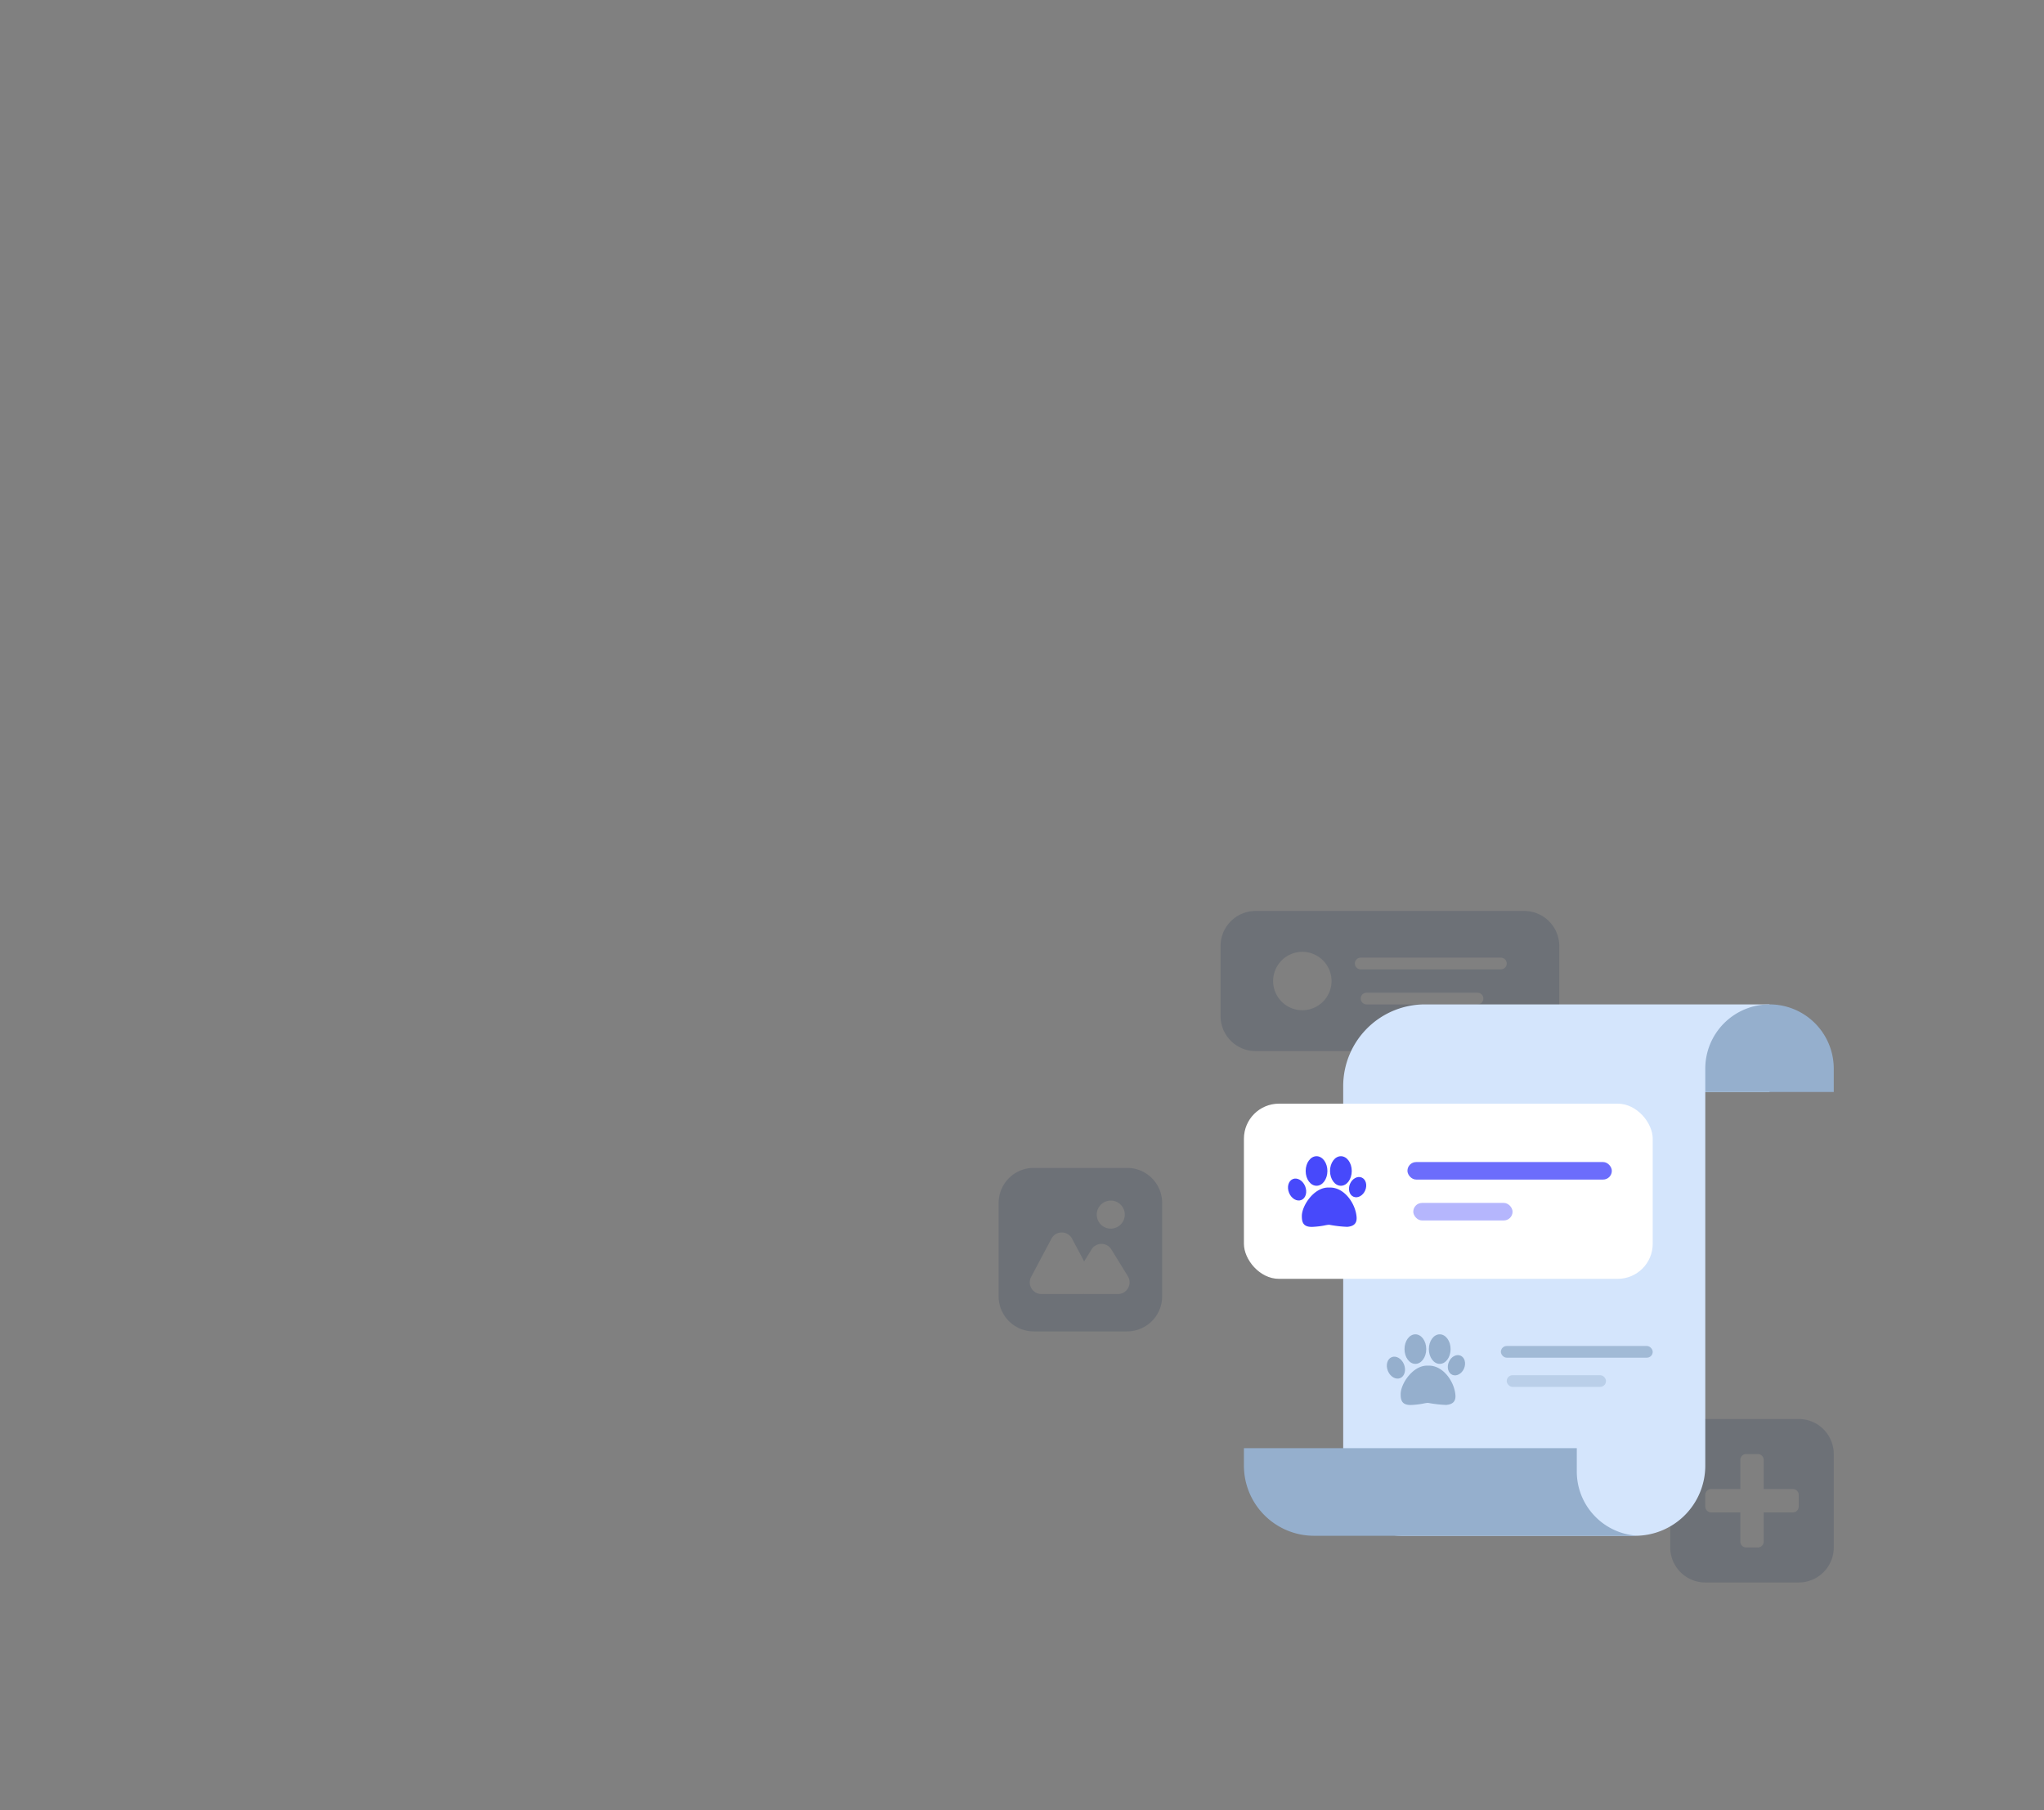 <svg xmlns="http://www.w3.org/2000/svg" width="350" height="310" viewBox="0 0 350 310">
    <rect x="0" y="0" width="350" height="310" fill="#808080" stroke="none"/>
    <defs>
        <filter id="m5xhvsckca" x="0" y="0" width="350" height="310" filterUnits="userSpaceOnUse">
            <feOffset dy="2"/>
            <feGaussianBlur stdDeviation="5" result="blur"/>
            <feFlood flood-opacity=".051"/>
            <feComposite operator="in" in2="blur"/>
            <feComposite in="SourceGraphic"/>
        </filter>
    </defs>
    <path data-name="빼기 341" d="M-5998-1452h-16a6.007 6.007 0 0 1-6-6v-16a6.008 6.008 0 0 1 6-6h16a6.007 6.007 0 0 1 6 6v16a6.006 6.006 0 0 1-6 6zm-7.474-6.415a1.984 1.984 0 0 0 .254.015h5.641a1.975 1.975 0 0 0 1.746-1.025 1.976 1.976 0 0 0-.043-2.024l-2.82-4.584a1.987 1.987 0 0 0-1.7-.952 1.985 1.985 0 0 0-1.7.952l-1.263 2.05-2.068-3.893a1.971 1.971 0 0 0-1.767-1.062 1.968 1.968 0 0 0-1.766 1.062l-3.474 6.537a1.986 1.986 0 0 0 .053 1.97 1.984 1.984 0 0 0 1.713.969h6.947a1.938 1.938 0 0 0 .252-.015zm4.674-15.984a2.4 2.4 0 0 0-2.4 2.4 2.4 2.4 0 0 0 2.4 2.4 2.4 2.4 0 0 0 2.4-2.4 2.4 2.4 0 0 0-2.4-2.401z" transform="translate(6191 1680)" style="fill:#243b57;opacity:.2"/>
    <path data-name="빼기 343" d="M-5998-1452h-16a6.007 6.007 0 0 1-6-6v-16a6.008 6.008 0 0 1 6-6h16a6.007 6.007 0 0 1 6 6v16a6.006 6.006 0 0 1-6 6zm-15-16a1 1 0 0 0-1 1v2a1 1 0 0 0 1 1h5v5a1 1 0 0 0 1 1h2a1 1 0 0 0 1-1v-5h5a1 1 0 0 0 1-1v-2a1 1 0 0 0-1-1h-5v-5a1 1 0 0 0-1-1h-2a1 1 0 0 0-1 1v5z" transform="translate(6306 1723)" style="fill:#243b57;opacity:.2"/>
    <path data-name="빼기 342" d="M-5968-1456h-46a6.008 6.008 0 0 1-6-6v-12a6.008 6.008 0 0 1 6-6h46a6.007 6.007 0 0 1 6 6v12a6.007 6.007 0 0 1-6 6zm-38-17a5.006 5.006 0 0 0-5 5 5.006 5.006 0 0 0 5 5 5 5 0 0 0 5-5 5.006 5.006 0 0 0-5-5zm11 7a1 1 0 0 0-1 1 1 1 0 0 0 1 1h19a1 1 0 0 0 1-1 1 1 0 0 0-1-1zm-1-6a1 1 0 0 0-1 1 1 1 0 0 0 1 1h24a1 1 0 0 0 1-1 1 1 0 0 0-1-1z" transform="translate(6229 1636)" style="fill:#243b57;opacity:.2"/>
    <g data-name="그룹 21423" transform="translate(-664 -398)">
        <g data-name="그룹 21415" transform="translate(-5 2)">
            <path data-name="합치기 66" d="M-6010-1389a10 10 0 0 1-10-10v-67a14 14 0 0 1 14-14h59v15h-11v64a12 12 0 0 1-12 12z" transform="translate(6919 2048)" style="fill:#d4e5fc"/>
            <path data-name="사각형 24164" d="M11 0a11 11 0 0 1 11 11v4H0v-4A11 11 0 0 1 11 0z" transform="translate(961 568)" style="fill:#95afcd"/>
            <rect data-name="사각형 24165" width="26" height="2" rx="1" transform="translate(926 626.5)" style="opacity:.8;fill:#95afcd"/>
            <rect data-name="사각형 24168" width="17" height="2" rx="1" transform="translate(927 631.5)" style="opacity:.4;fill:#95afcd"/>
            <path data-name="빼기 338" d="M-5953-1465h-55a12.014 12.014 0 0 1-12-12v-3h57v4a10.969 10.969 0 0 0 2.9 7.44 10.964 10.964 0 0 0 7.1 3.516v.044z" transform="translate(6902 2124)" style="fill:#95afcd"/>
        </g>
        <g data-name="그룹 21416" transform="translate(12.765 72.649)">
            <path data-name="패스 17346" d="M4.328-1h.3c2.465 0 4.284 2.692 4.527 4.853.176 1.282-.454 1.793-1.592 1.88a20.9 20.9 0 0 1-3.056-.352c-.6 0-.951.241-2.76.352S-.2 4.84-.2 3.853C-.176 2.083 1.861-1 4.328-1z" transform="translate(891.276 560.212)" style="fill:#95afcd"/>
            <ellipse data-name="타원 2414" cx="1.861" cy="2.531" rx="1.861" ry="2.531" transform="translate(891.733 553.851)" style="fill:#95afcd"/>
            <ellipse data-name="타원 2415" cx="1.861" cy="2.531" rx="1.861" ry="2.531" transform="translate(895.902 553.851)" style="fill:#95afcd"/>
            <ellipse data-name="타원 2416" cx="1.415" cy="1.787" rx="1.415" ry="1.787" transform="rotate(23 -918.734 2490.346)" style="fill:#95afcd"/>
            <ellipse data-name="타원 2417" cx="1.489" cy="1.936" rx="1.489" ry="1.936" transform="rotate(-22 1880.233 -2005.431)" style="fill:#95afcd"/>
        </g>
        <rect data-name="사각형 24174" width="70" height="30" rx="6" transform="translate(877 587)" style="fill:#fff"/>
        <rect data-name="사각형 24172" width="35" height="3" rx="1.5" transform="translate(905 597)" style="opacity:.8;fill:#4749fb"/>
        <g data-name="그룹 21418" transform="translate(-4.159 42.149)">
            <path data-name="패스 17346" d="M4.328-1h.3c2.465 0 4.284 2.692 4.527 4.853.176 1.282-.454 1.793-1.592 1.88a20.9 20.9 0 0 1-3.056-.352c-.6 0-.951.241-2.76.352S-.2 4.84-.2 3.853C-.176 2.083 1.861-1 4.328-1z" transform="translate(891.276 560.212)" style="fill:#4749fb"/>
            <ellipse data-name="타원 2414" cx="1.861" cy="2.531" rx="1.861" ry="2.531" transform="translate(891.733 553.851)" style="fill:#4749fb"/>
            <ellipse data-name="타원 2415" cx="1.861" cy="2.531" rx="1.861" ry="2.531" transform="translate(895.902 553.851)" style="fill:#4749fb"/>
            <ellipse data-name="타원 2416" cx="1.415" cy="1.787" rx="1.415" ry="1.787" transform="rotate(23 -918.734 2490.346)" style="fill:#4749fb"/>
            <ellipse data-name="타원 2417" cx="1.489" cy="1.936" rx="1.489" ry="1.936" transform="rotate(-22 1880.233 -2005.431)" style="fill:#4749fb"/>
        </g>
        <rect data-name="사각형 24173" width="17" height="3" rx="1.5" transform="translate(906 604)" style="opacity:.4;fill:#4749fb"/>
    </g>
</svg>

